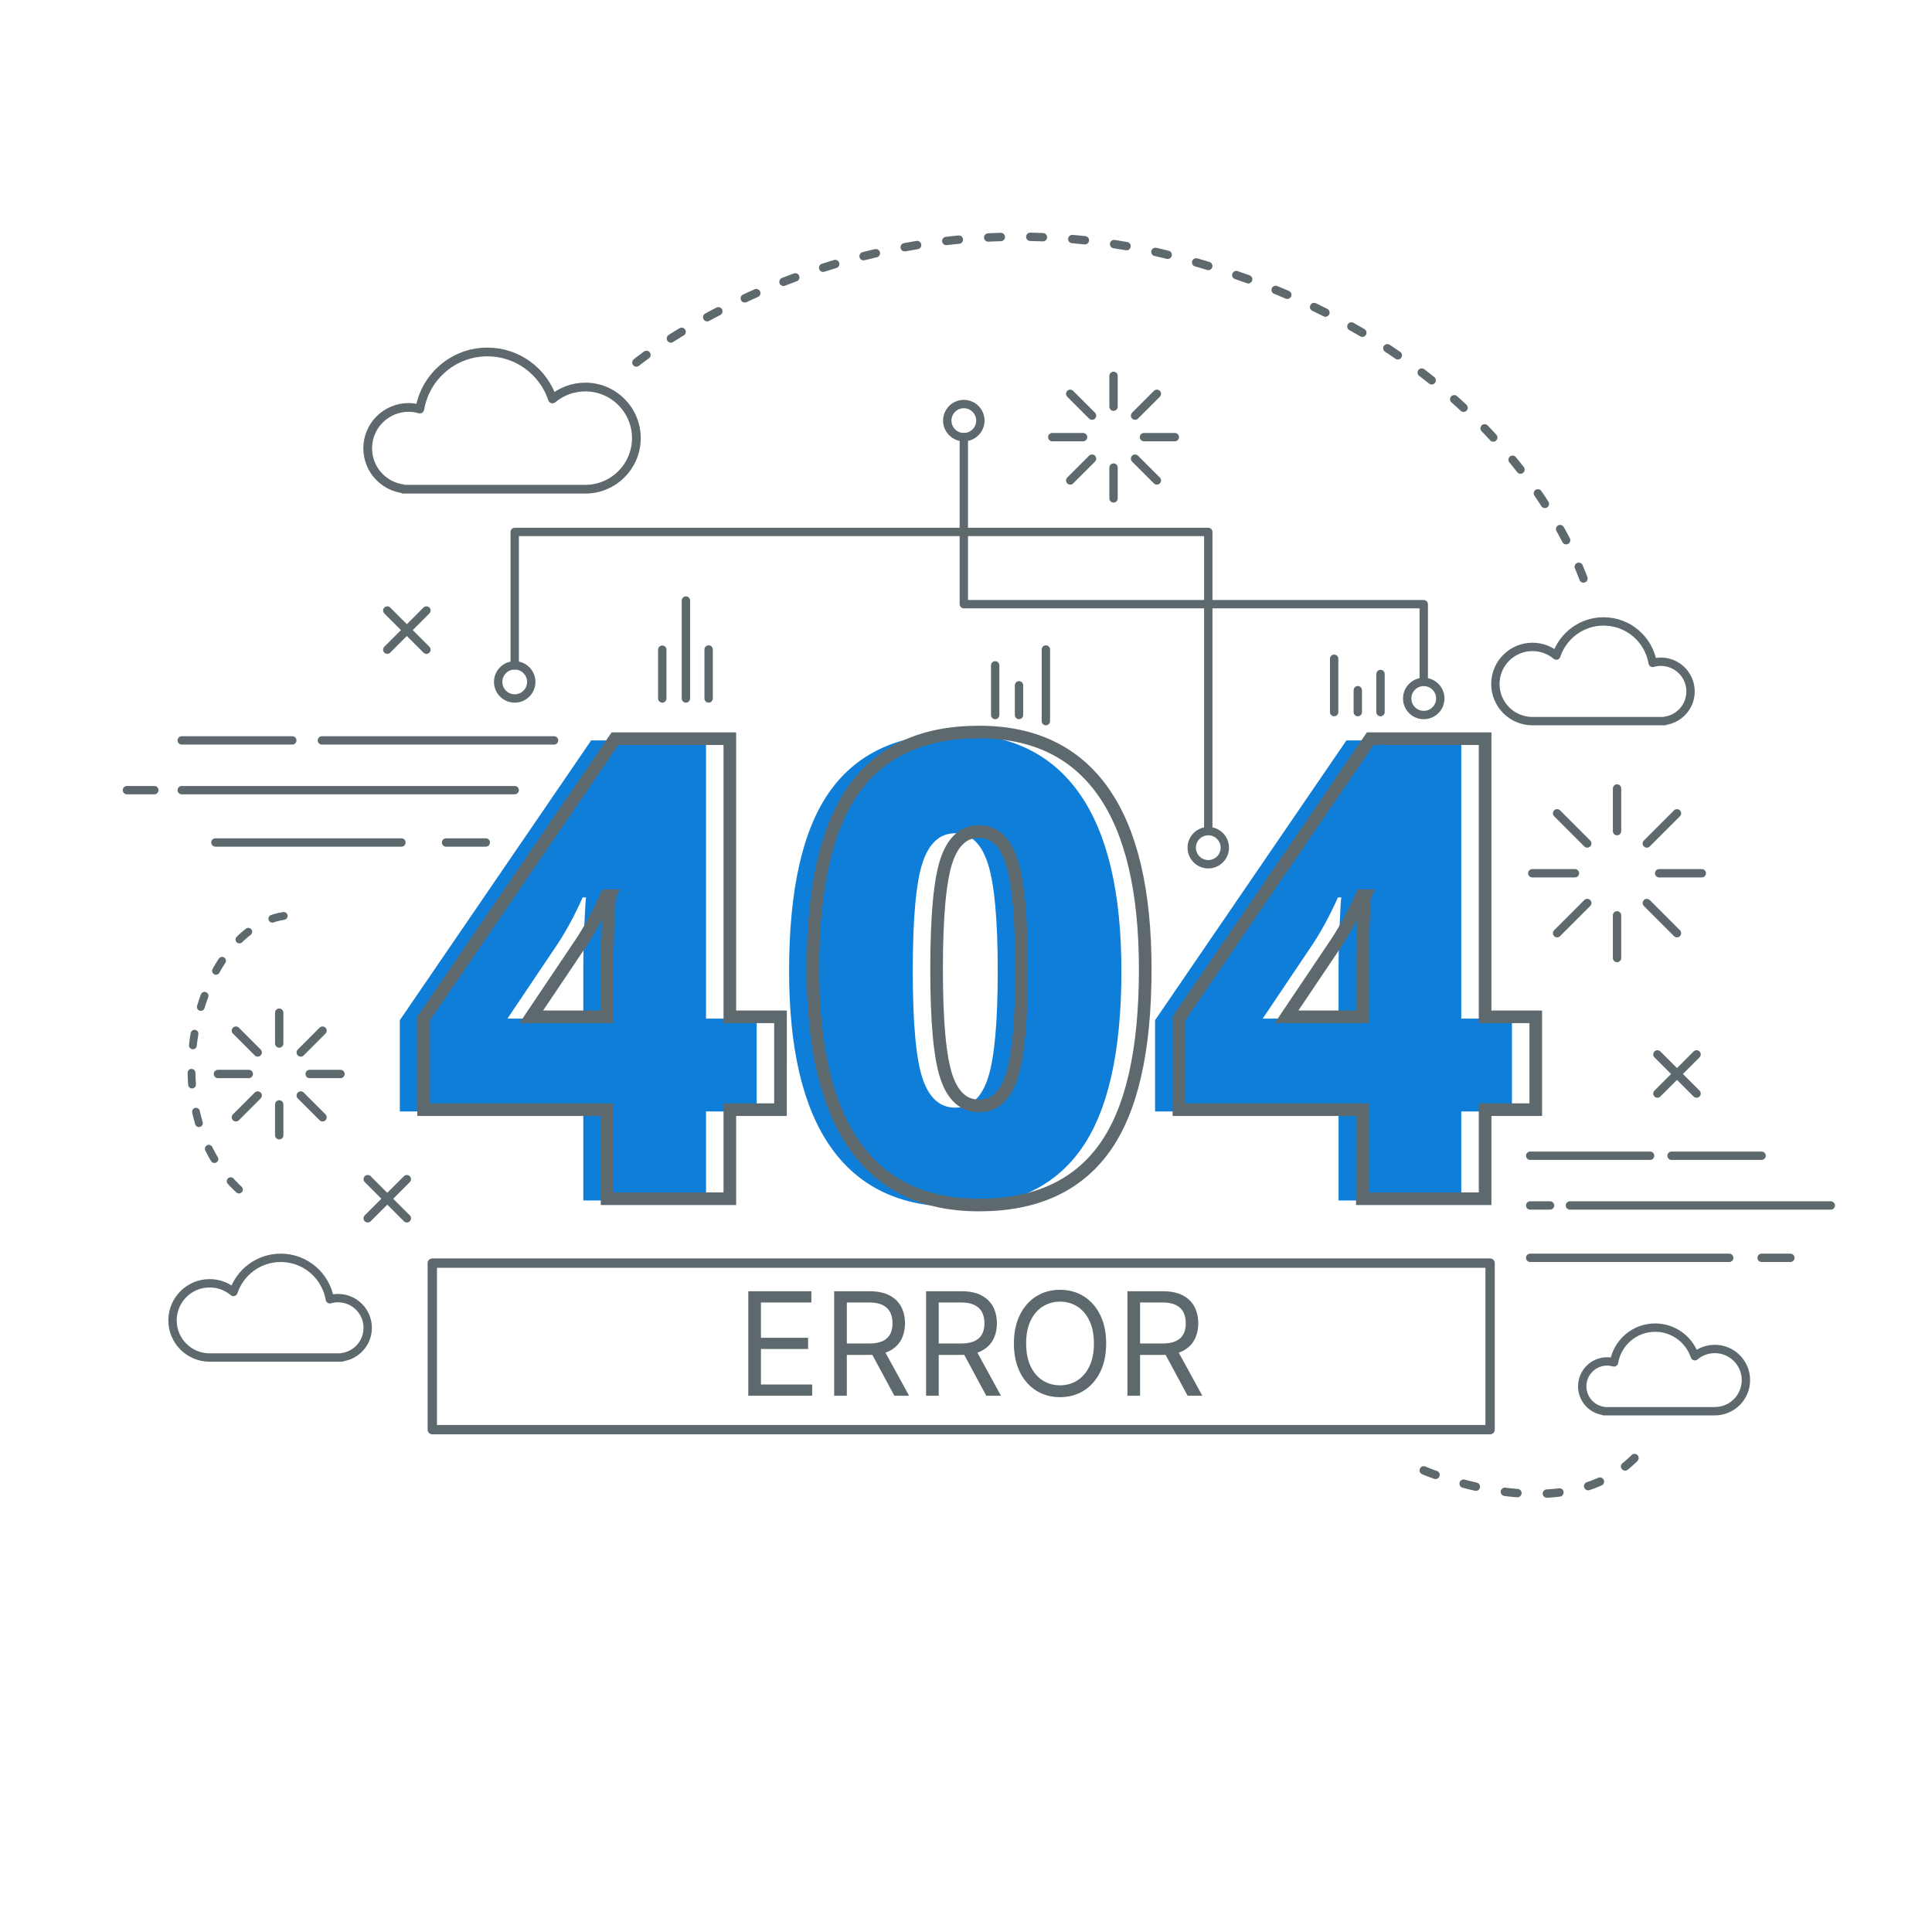 <svg width="500" height="500" viewBox="0 0 500 500" fill="none" xmlns="http://www.w3.org/2000/svg">
<g clip-path="url(#clip0_59_3)">
<path d="M195.829 287.638H182.717V310.686H150.955V287.638H103.474V264.019L152.991 191.617H182.718V263.612H195.83V287.638H195.829ZM150.955 263.612V249.767C150.955 247.161 151.049 243.647 151.24 239.22C151.429 234.796 151.578 232.474 151.688 232.257H150.792C148.946 236.438 146.855 240.348 144.521 243.985L131.327 263.612H150.955Z" fill="#0F7ED9"/>
<path d="M290.22 251.314C290.22 272.381 286.69 287.814 279.633 297.615C272.575 307.415 261.769 312.314 247.22 312.314C232.994 312.314 222.271 307.198 215.05 296.962C207.828 286.729 204.218 271.511 204.218 251.313C204.218 230.138 207.747 214.611 214.806 204.728C221.863 194.847 232.669 189.906 247.22 189.906C261.391 189.906 272.1 195.051 279.348 205.339C286.596 215.63 290.22 230.953 290.22 251.314ZM236.224 251.314C236.224 264.78 237.065 274.037 238.749 279.086C240.431 284.135 243.255 286.66 247.219 286.66C251.236 286.66 254.072 284.054 255.729 278.841C257.385 273.629 258.213 264.454 258.213 251.314C258.213 238.121 257.371 228.876 255.689 223.583C254.005 218.289 251.181 215.643 247.219 215.643C243.255 215.643 240.431 218.196 238.749 223.298C237.065 228.402 236.224 237.74 236.224 251.314Z" fill="#0F7ED9"/>
<path d="M391.289 287.638H378.178V310.686H346.415V287.638H298.934V264.019L348.451 191.617H378.178V263.612H391.289V287.638ZM346.415 263.612V249.767C346.415 247.161 346.509 243.647 346.7 239.22C346.889 234.796 347.038 232.474 347.148 232.257H346.252C344.406 236.438 342.314 240.348 339.981 243.985L326.788 263.612H346.415Z" fill="#0F7ED9"/>
<path d="M55.75 218.036H103.887" stroke="#5E696E" stroke-width="2.163" stroke-miterlimit="10" stroke-linecap="round" stroke-linejoin="round"/>
<path d="M115.441 218.036H125.717" stroke="#5E696E" stroke-width="2.163" stroke-miterlimit="10" stroke-linecap="round" stroke-linejoin="round"/>
<path d="M47.033 204.488H133.208" stroke="#5E696E" stroke-width="2.163" stroke-miterlimit="10" stroke-linecap="round" stroke-linejoin="round"/>
<path d="M39.94 204.488H32.847" stroke="#5E696E" stroke-width="2.163" stroke-miterlimit="10" stroke-linecap="round" stroke-linejoin="round"/>
<path d="M47.033 191.617H75.643" stroke="#5E696E" stroke-width="2.163" stroke-miterlimit="10" stroke-linecap="round" stroke-linejoin="round"/>
<path d="M83.303 191.617H143.388" stroke="#5E696E" stroke-width="2.163" stroke-miterlimit="10" stroke-linecap="round" stroke-linejoin="round"/>
<path d="M396.009 325.524H447.521" stroke="#5E696E" stroke-width="2.163" stroke-miterlimit="10" stroke-linecap="round" stroke-linejoin="round"/>
<path d="M455.899 325.524H463.35" stroke="#5E696E" stroke-width="2.163" stroke-miterlimit="10" stroke-linecap="round" stroke-linejoin="round"/>
<path d="M406.296 311.975H473.803" stroke="#5E696E" stroke-width="2.163" stroke-miterlimit="10" stroke-linecap="round" stroke-linejoin="round"/>
<path d="M401.152 311.975H396.009" stroke="#5E696E" stroke-width="2.163" stroke-miterlimit="10" stroke-linecap="round" stroke-linejoin="round"/>
<path d="M396.009 299.104H427.041" stroke="#5E696E" stroke-width="2.163" stroke-miterlimit="10" stroke-linecap="round" stroke-linejoin="round"/>
<path d="M432.595 299.104H455.899" stroke="#5E696E" stroke-width="2.163" stroke-miterlimit="10" stroke-linecap="round" stroke-linejoin="round"/>
<path d="M201.994 287.183H188.882V310.231H157.12V287.183H109.639V263.564L159.156 191.162H188.883V263.157H201.995L201.994 287.183ZM157.119 263.157V249.312C157.119 246.706 157.213 243.192 157.404 238.765C157.593 234.341 157.742 232.019 157.852 231.802H156.956C155.11 235.983 153.019 239.893 150.685 243.53L137.491 263.157H157.119Z" stroke="#5E696E" stroke-width="3.268" stroke-miterlimit="10"/>
<path d="M296.384 250.859C296.384 271.926 292.854 287.359 285.797 297.16C278.739 306.96 267.933 311.859 253.384 311.859C239.158 311.859 228.435 306.743 221.214 296.507C213.992 286.274 210.382 271.056 210.382 250.858C210.382 229.683 213.911 214.156 220.969 204.273C228.026 194.392 238.832 189.451 253.383 189.451C267.554 189.451 278.263 194.596 285.511 204.884C292.761 215.175 296.384 230.499 296.384 250.859ZM242.389 250.859C242.389 264.325 243.23 273.582 244.914 278.631C246.596 283.68 249.42 286.205 253.384 286.205C257.401 286.205 260.237 283.599 261.894 278.386C263.55 273.174 264.378 263.999 264.378 250.858C264.378 237.665 263.536 228.42 261.854 223.127C260.17 217.833 257.346 215.187 253.384 215.187C249.42 215.187 246.596 217.74 244.914 222.842C243.23 227.947 242.389 237.286 242.389 250.859Z" stroke="#5E696E" stroke-width="3.268" stroke-miterlimit="10"/>
<path d="M397.454 287.183H384.342V310.231H352.58V287.183H305.099V263.564L354.616 191.162H384.343V263.157H397.455L397.454 287.183ZM352.58 263.157V249.312C352.58 246.706 352.674 243.192 352.865 238.765C353.054 234.341 353.203 232.019 353.313 231.802H352.417C350.571 235.983 348.479 239.893 346.146 243.53L332.953 263.157H352.58Z" stroke="#5E696E" stroke-width="3.268" stroke-miterlimit="10"/>
<path d="M193.657 361.215V334.171H209.979V337.076H196.932V346.214H209.134V349.119H196.932V358.31H210.19V361.215H193.657ZM215.881 361.215V334.171H225.019C227.132 334.171 228.866 334.532 230.222 335.254C231.578 335.967 232.581 336.948 233.233 338.198C233.884 339.449 234.21 340.87 234.21 342.464C234.21 344.057 233.884 345.47 233.233 346.703C232.581 347.935 231.582 348.903 230.235 349.608C228.888 350.303 227.167 350.651 225.072 350.651H217.677V347.693H224.966C226.41 347.693 227.572 347.482 228.453 347.059C229.342 346.636 229.984 346.038 230.38 345.263C230.785 344.48 230.988 343.547 230.988 342.464C230.988 341.381 230.785 340.435 230.38 339.625C229.976 338.815 229.328 338.19 228.439 337.749C227.55 337.301 226.375 337.076 224.914 337.076H219.156V361.215H215.881ZM228.611 349.066L235.266 361.215H231.463L224.914 349.066H228.611ZM239.667 361.215V334.171H248.805C250.918 334.171 252.652 334.532 254.008 335.254C255.363 335.967 256.367 336.948 257.018 338.198C257.67 339.449 257.996 340.87 257.996 342.464C257.996 344.057 257.67 345.47 257.018 346.703C256.367 347.935 255.368 348.903 254.021 349.608C252.674 350.303 250.953 350.651 248.858 350.651H241.463V347.693H248.752C250.196 347.693 251.358 347.482 252.238 347.059C253.127 346.636 253.77 346.038 254.166 345.263C254.571 344.48 254.774 343.547 254.774 342.464C254.774 341.381 254.571 340.435 254.166 339.625C253.761 338.815 253.114 338.19 252.225 337.749C251.336 337.301 250.161 337.076 248.699 337.076H242.942V361.215H239.667ZM252.397 349.066L259.052 361.215H255.249L248.699 349.066H252.397ZM286.271 347.693C286.271 350.545 285.756 353.01 284.726 355.088C283.696 357.165 282.283 358.768 280.487 359.894C278.691 361.021 276.64 361.585 274.334 361.585C272.027 361.585 269.976 361.021 268.18 359.894C266.384 358.768 264.971 357.165 263.941 355.088C262.911 353.01 262.396 350.545 262.396 347.693C262.396 344.841 262.911 342.376 263.941 340.298C264.971 338.22 266.384 336.618 268.18 335.491C269.976 334.365 272.027 333.801 274.334 333.801C276.64 333.801 278.691 334.365 280.487 335.491C282.283 336.618 283.696 338.22 284.726 340.298C285.756 342.376 286.271 344.841 286.271 347.693ZM283.102 347.693C283.102 345.351 282.71 343.375 281.926 341.764C281.152 340.153 280.1 338.934 278.77 338.106C277.45 337.278 275.971 336.865 274.334 336.865C272.696 336.865 271.213 337.278 269.883 338.106C268.563 338.934 267.511 340.153 266.727 341.764C265.953 343.375 265.565 345.351 265.565 347.693C265.565 350.035 265.953 352.011 266.727 353.622C267.511 355.233 268.563 356.452 269.883 357.28C271.213 358.107 272.696 358.521 274.334 358.521C275.971 358.521 277.45 358.107 278.77 357.28C280.1 356.452 281.152 355.233 281.926 353.622C282.71 352.011 283.102 350.035 283.102 347.693ZM291.777 361.215V334.171H300.915C303.028 334.171 304.762 334.532 306.118 335.254C307.474 335.967 308.478 336.948 309.129 338.198C309.78 339.449 310.106 340.87 310.106 342.464C310.106 344.057 309.78 345.47 309.129 346.703C308.478 347.935 307.478 348.903 306.131 349.608C304.784 350.303 303.063 350.651 300.968 350.651H293.573V347.693H300.863C302.306 347.693 303.468 347.482 304.349 347.059C305.238 346.636 305.881 346.038 306.277 345.263C306.682 344.48 306.884 343.547 306.884 342.464C306.884 341.381 306.682 340.435 306.277 339.625C305.872 338.815 305.225 338.19 304.336 337.749C303.446 337.301 302.271 337.076 300.81 337.076H295.052V361.215H291.777ZM304.507 349.066L311.163 361.215H307.359L300.81 349.066H304.507Z" fill="#5E696E"/>
<path d="M418.489 215.1V204.061" stroke="#5E696E" stroke-width="2.163" stroke-miterlimit="10" stroke-linecap="round" stroke-linejoin="round"/>
<path d="M410.783 218.292L402.978 210.486" stroke="#5E696E" stroke-width="2.163" stroke-miterlimit="10" stroke-linecap="round" stroke-linejoin="round"/>
<path d="M407.592 225.998H396.553" stroke="#5E696E" stroke-width="2.163" stroke-miterlimit="10" stroke-linecap="round" stroke-linejoin="round"/>
<path d="M410.783 233.703L402.978 241.509" stroke="#5E696E" stroke-width="2.163" stroke-miterlimit="10" stroke-linecap="round" stroke-linejoin="round"/>
<path d="M418.489 236.895V247.934" stroke="#5E696E" stroke-width="2.163" stroke-miterlimit="10" stroke-linecap="round" stroke-linejoin="round"/>
<path d="M426.195 233.703L434.001 241.509" stroke="#5E696E" stroke-width="2.163" stroke-miterlimit="10" stroke-linecap="round" stroke-linejoin="round"/>
<path d="M429.387 225.998H440.426" stroke="#5E696E" stroke-width="2.163" stroke-miterlimit="10" stroke-linecap="round" stroke-linejoin="round"/>
<path d="M426.195 218.292L434.001 210.486" stroke="#5E696E" stroke-width="2.163" stroke-miterlimit="10" stroke-linecap="round" stroke-linejoin="round"/>
<path d="M72.261 270.066V262.087" stroke="#5E696E" stroke-width="2.163" stroke-miterlimit="10" stroke-linecap="round" stroke-linejoin="round"/>
<path d="M66.691 272.374L61.049 266.732" stroke="#5E696E" stroke-width="2.163" stroke-miterlimit="10" stroke-linecap="round" stroke-linejoin="round"/>
<path d="M64.384 277.944H56.405" stroke="#5E696E" stroke-width="2.163" stroke-miterlimit="10" stroke-linecap="round" stroke-linejoin="round"/>
<path d="M66.691 283.514L61.049 289.156" stroke="#5E696E" stroke-width="2.163" stroke-miterlimit="10" stroke-linecap="round" stroke-linejoin="round"/>
<path d="M72.261 285.821V293.8" stroke="#5E696E" stroke-width="2.163" stroke-miterlimit="10" stroke-linecap="round" stroke-linejoin="round"/>
<path d="M77.831 283.514L83.473 289.156" stroke="#5E696E" stroke-width="2.163" stroke-miterlimit="10" stroke-linecap="round" stroke-linejoin="round"/>
<path d="M80.138 277.944H88.118" stroke="#5E696E" stroke-width="2.163" stroke-miterlimit="10" stroke-linecap="round" stroke-linejoin="round"/>
<path d="M77.831 272.374L83.473 266.732" stroke="#5E696E" stroke-width="2.163" stroke-miterlimit="10" stroke-linecap="round" stroke-linejoin="round"/>
<path d="M288.183 105.254V97.274" stroke="#5E696E" stroke-width="2.163" stroke-miterlimit="10" stroke-linecap="round" stroke-linejoin="round"/>
<path d="M282.613 107.561L276.971 101.919" stroke="#5E696E" stroke-width="2.163" stroke-miterlimit="10" stroke-linecap="round" stroke-linejoin="round"/>
<path d="M280.306 113.131H272.327" stroke="#5E696E" stroke-width="2.163" stroke-miterlimit="10" stroke-linecap="round" stroke-linejoin="round"/>
<path d="M282.613 118.701L276.971 124.343" stroke="#5E696E" stroke-width="2.163" stroke-miterlimit="10" stroke-linecap="round" stroke-linejoin="round"/>
<path d="M288.183 121.008V128.987" stroke="#5E696E" stroke-width="2.163" stroke-miterlimit="10" stroke-linecap="round" stroke-linejoin="round"/>
<path d="M293.753 118.701L299.395 124.343" stroke="#5E696E" stroke-width="2.163" stroke-miterlimit="10" stroke-linecap="round" stroke-linejoin="round"/>
<path d="M296.06 113.131H304.039" stroke="#5E696E" stroke-width="2.163" stroke-miterlimit="10" stroke-linecap="round" stroke-linejoin="round"/>
<path d="M293.753 107.561L299.395 101.919" stroke="#5E696E" stroke-width="2.163" stroke-miterlimit="10" stroke-linecap="round" stroke-linejoin="round"/>
<path d="M385.635 326.894H111.874V369.992H385.635V326.894Z" stroke="#5E696E" stroke-width="2.419" stroke-miterlimit="10" stroke-linecap="round" stroke-linejoin="round"/>
<path d="M133.208 172.198V137.669H312.701V214.389" stroke="#5E696E" stroke-width="2.163" stroke-miterlimit="10" stroke-linecap="round" stroke-linejoin="round"/>
<path d="M249.436 113.131V156.361H368.464V176.029" stroke="#5E696E" stroke-width="2.163" stroke-miterlimit="10" stroke-linecap="round" stroke-linejoin="round"/>
<path d="M137.491 176.481C137.491 178.847 135.573 180.764 133.208 180.764C130.842 180.764 128.925 178.846 128.925 176.481C128.925 174.116 130.843 172.198 133.208 172.198C135.574 172.198 137.491 174.115 137.491 176.481Z" stroke="#5E696E" stroke-width="2.163" stroke-miterlimit="10" stroke-linecap="round" stroke-linejoin="round"/>
<path d="M249.436 113.131C251.801 113.131 253.719 111.213 253.719 108.848C253.719 106.483 251.801 104.565 249.436 104.565C247.071 104.565 245.153 106.483 245.153 108.848C245.153 111.213 247.071 113.131 249.436 113.131Z" stroke="#5E696E" stroke-width="2.163" stroke-miterlimit="10" stroke-linecap="round" stroke-linejoin="round"/>
<path d="M372.747 180.764C372.747 183.129 370.829 185.047 368.464 185.047C366.098 185.047 364.181 183.129 364.181 180.764C364.181 178.398 366.099 176.481 368.464 176.481C370.829 176.481 372.747 178.399 372.747 180.764Z" stroke="#5E696E" stroke-width="2.163" stroke-miterlimit="10" stroke-linecap="round" stroke-linejoin="round"/>
<path d="M316.984 219.383C316.984 221.748 315.066 223.666 312.701 223.666C310.336 223.666 308.418 221.748 308.418 219.383C308.418 217.017 310.336 215.1 312.701 215.1C315.066 215.1 316.984 217.018 316.984 219.383Z" stroke="#5E696E" stroke-width="2.163" stroke-miterlimit="10" stroke-linecap="round" stroke-linejoin="round"/>
<path d="M105.295 305.164L95.161 315.298" stroke="#5E696E" stroke-width="2.163" stroke-miterlimit="10" stroke-linecap="round" stroke-linejoin="round"/>
<path d="M95.161 305.164L105.295 315.298" stroke="#5E696E" stroke-width="2.163" stroke-miterlimit="10" stroke-linecap="round" stroke-linejoin="round"/>
<path d="M110.362 158L100.228 168.135" stroke="#5E696E" stroke-width="2.163" stroke-miterlimit="10" stroke-linecap="round" stroke-linejoin="round"/>
<path d="M100.228 158L110.362 168.135" stroke="#5E696E" stroke-width="2.163" stroke-miterlimit="10" stroke-linecap="round" stroke-linejoin="round"/>
<path d="M439.068 272.876L428.933 283.011" stroke="#5E696E" stroke-width="2.163" stroke-miterlimit="10" stroke-linecap="round" stroke-linejoin="round"/>
<path d="M428.933 272.876L439.068 283.011" stroke="#5E696E" stroke-width="2.163" stroke-miterlimit="10" stroke-linecap="round" stroke-linejoin="round"/>
<path d="M151.47 100.161C148.238 100.161 145.28 101.324 142.983 103.25C140.637 96.188 133.989 91.09 126.14 91.09C117.353 91.09 110.075 97.479 108.653 105.861C107.727 105.596 106.752 105.445 105.74 105.445C99.897 105.445 95.161 110.182 95.161 116.024C95.161 121.399 99.173 125.827 104.363 126.504V126.604H151.47C158.772 126.604 164.692 120.685 164.692 113.382C164.692 106.081 158.772 100.161 151.47 100.161Z" stroke="#5E696E" stroke-width="2.261" stroke-miterlimit="10" stroke-linecap="round" stroke-linejoin="round"/>
<path d="M396.605 167.417C398.953 167.417 401.102 168.262 402.771 169.661C404.475 164.531 409.305 160.827 415.007 160.827C421.391 160.827 426.678 165.469 427.711 171.558C428.384 171.365 429.092 171.256 429.827 171.256C434.072 171.256 437.513 174.697 437.513 178.942C437.513 182.847 434.599 186.064 430.828 186.555V186.627H396.606C391.301 186.627 387.001 182.326 387.001 177.022C387.001 171.718 391.3 167.417 396.605 167.417Z" stroke="#5E696E" stroke-width="2.163" stroke-miterlimit="10" stroke-linecap="round" stroke-linejoin="round"/>
<path d="M443.789 349.113C441.82 349.113 440.018 349.822 438.618 350.995C437.189 346.693 433.138 343.586 428.356 343.586C423.002 343.586 418.568 347.479 417.702 352.586C417.138 352.425 416.544 352.333 415.927 352.333C412.367 352.333 409.481 355.219 409.481 358.779C409.481 362.054 411.925 364.752 415.088 365.164V365.225H443.788C448.237 365.225 451.844 361.619 451.844 357.17C451.844 352.72 448.238 349.113 443.789 349.113Z" stroke="#5E696E" stroke-width="2.163" stroke-miterlimit="10" stroke-linecap="round" stroke-linejoin="round"/>
<path d="M54.253 332.114C56.601 332.114 58.75 332.959 60.419 334.358C62.123 329.228 66.953 325.524 72.655 325.524C79.039 325.524 84.326 330.166 85.359 336.255C86.032 336.062 86.74 335.953 87.475 335.953C91.72 335.953 95.161 339.394 95.161 343.639C95.161 347.544 92.247 350.761 88.476 351.252V351.324H54.253C48.948 351.324 44.648 347.024 44.648 341.719C44.648 336.414 48.948 332.114 54.253 332.114Z" stroke="#5E696E" stroke-width="2.163" stroke-miterlimit="10" stroke-linecap="round" stroke-linejoin="round"/>
<path d="M164.692 93.818C164.692 93.818 225.132 44.541 307.252 67.243C393.515 91.09 410.783 152.6 410.783 152.6" stroke="#5E696E" stroke-width="2.163" stroke-miterlimit="10" stroke-linecap="round" stroke-linejoin="round" stroke-dasharray="3.27 7.62"/>
<path d="M73.433 237.04C50.002 240.674 38.223 290.403 64.579 310.144" stroke="#5E696E" stroke-width="2.017" stroke-miterlimit="10" stroke-linecap="round" stroke-linejoin="round" stroke-dasharray="3.05 7.11"/>
<path d="M368.464 380.526C368.464 380.526 408.602 398.072 426.196 373.593" stroke="#5E696E" stroke-width="2.163" stroke-miterlimit="10" stroke-linecap="round" stroke-linejoin="round" stroke-dasharray="3.27 7.62"/>
<path d="M177.513 180.764V155.418" stroke="#5E696E" stroke-width="2.163" stroke-miterlimit="10" stroke-linecap="round" stroke-linejoin="round"/>
<path d="M171.395 180.764V168.135" stroke="#5E696E" stroke-width="2.163" stroke-miterlimit="10" stroke-linecap="round" stroke-linejoin="round"/>
<path d="M270.67 186.628V168.091" stroke="#5E696E" stroke-width="2.163" stroke-miterlimit="10" stroke-linecap="round" stroke-linejoin="round"/>
<path d="M263.72 185.047V177.359" stroke="#5E696E" stroke-width="2.163" stroke-miterlimit="10" stroke-linecap="round" stroke-linejoin="round"/>
<path d="M257.554 185.047V172.198" stroke="#5E696E" stroke-width="2.163" stroke-miterlimit="10" stroke-linecap="round" stroke-linejoin="round"/>
<path d="M183.394 180.764V168.091" stroke="#5E696E" stroke-width="2.163" stroke-miterlimit="10" stroke-linecap="round" stroke-linejoin="round"/>
<path d="M351.395 184.292V178.622" stroke="#5E696E" stroke-width="2.163" stroke-miterlimit="10" stroke-linecap="round" stroke-linejoin="round"/>
<path d="M345.277 184.292V170.482" stroke="#5E696E" stroke-width="2.163" stroke-miterlimit="10" stroke-linecap="round" stroke-linejoin="round"/>
<path d="M357.276 184.292V174.428" stroke="#5E696E" stroke-width="2.163" stroke-miterlimit="10" stroke-linecap="round" stroke-linejoin="round"/>
</g>
<defs>
<clipPath id="clip0_59_3">
<rect width="500" height="500" fill="white"/>
</clipPath>
</defs>
</svg>
